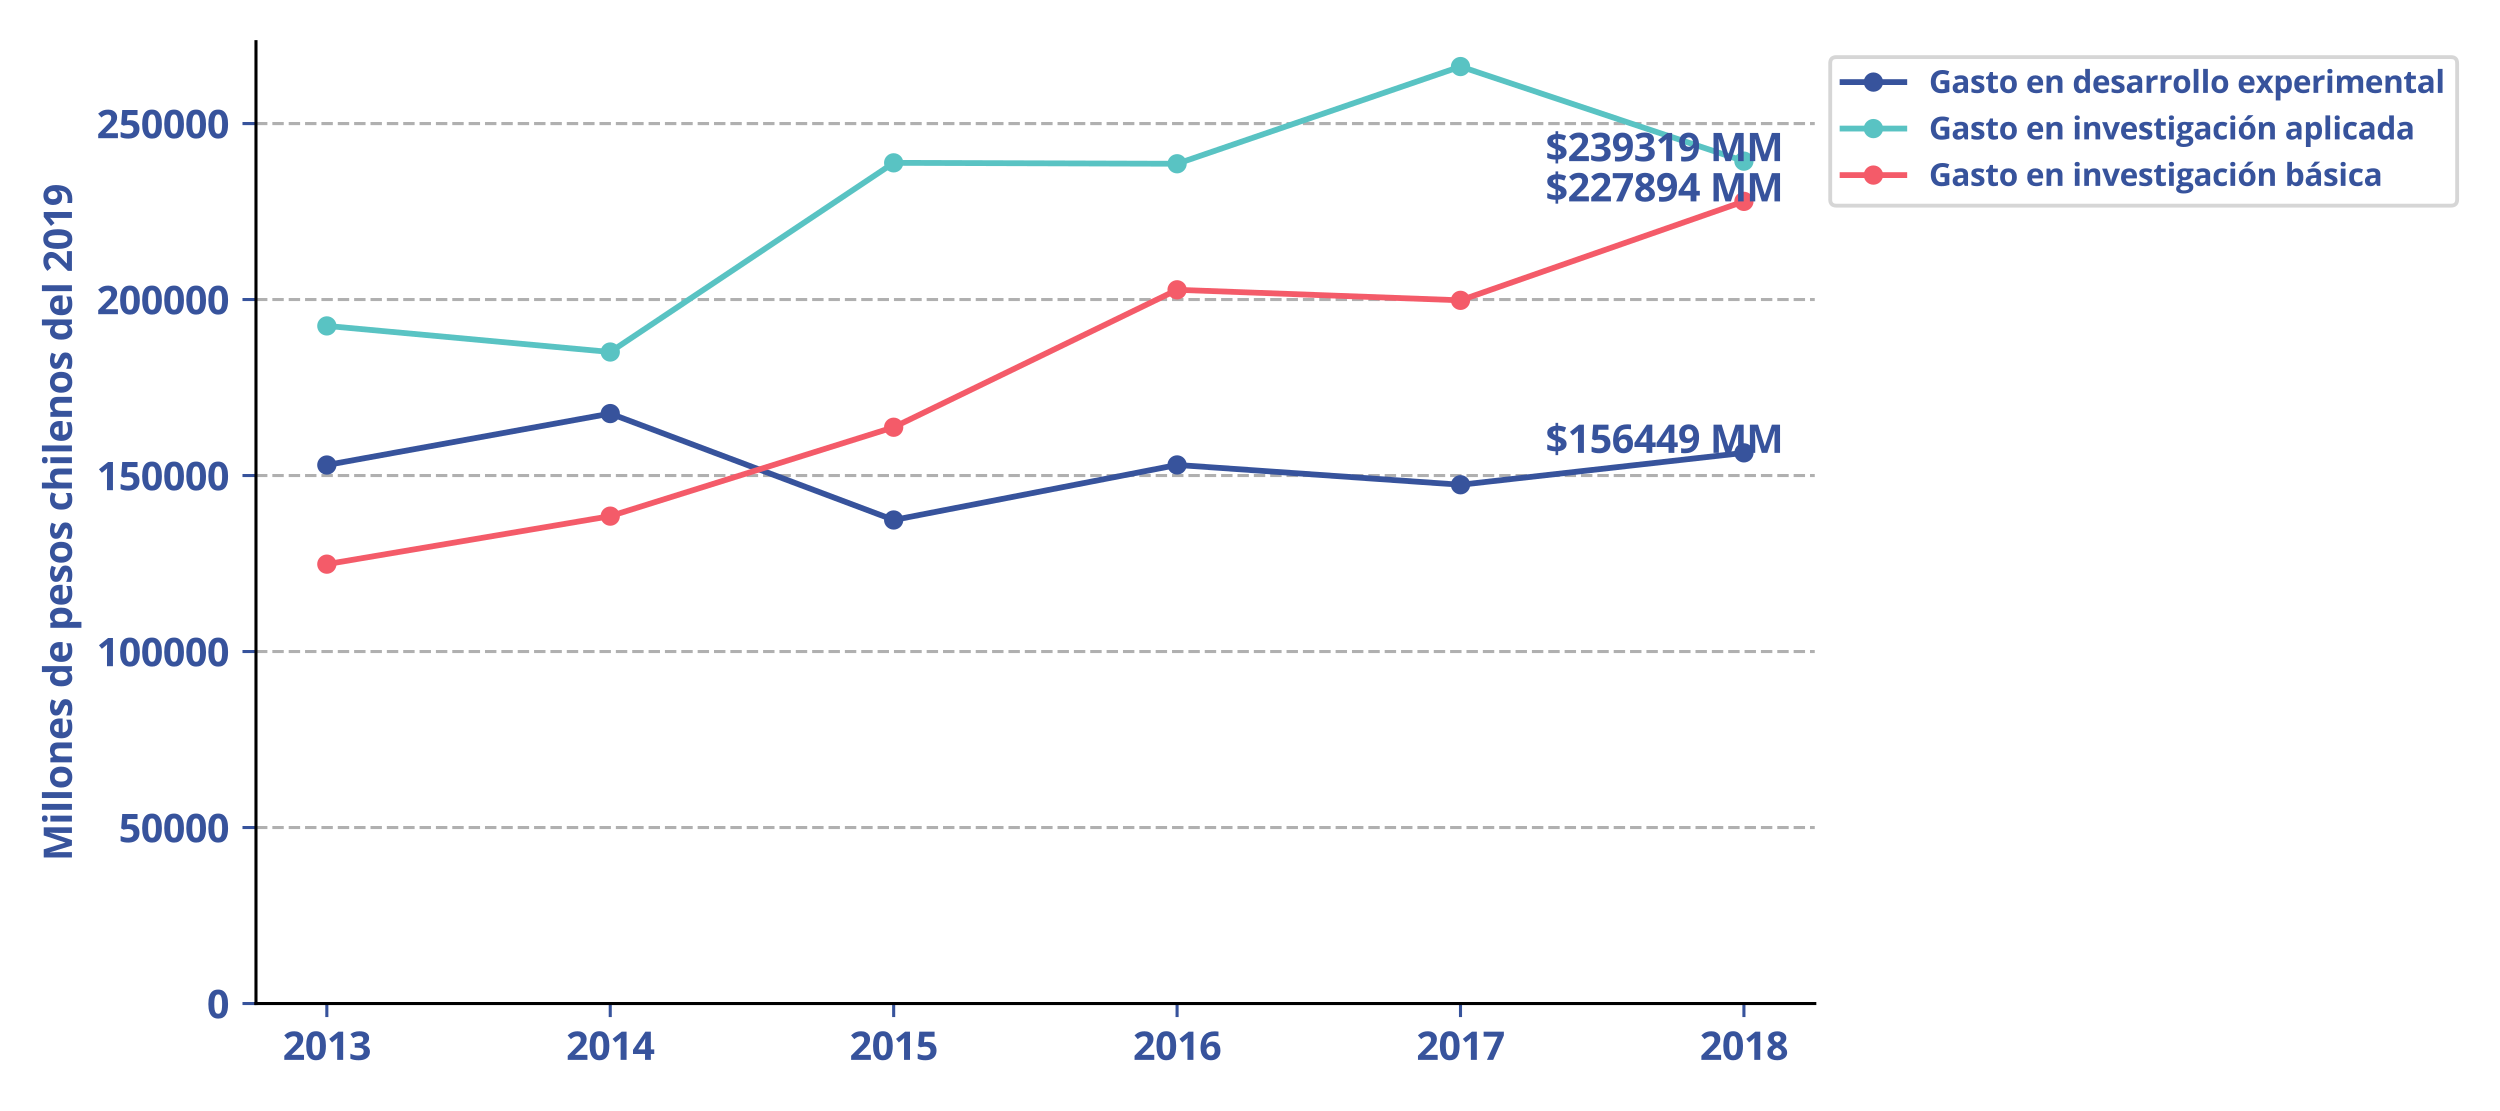 <?xml version="1.0" encoding="utf-8" standalone="no"?>
<!DOCTYPE svg PUBLIC "-//W3C//DTD SVG 1.1//EN"
  "http://www.w3.org/Graphics/SVG/1.1/DTD/svg11.dtd">
<svg xmlns:xlink="http://www.w3.org/1999/xlink" width="648pt" height="288pt" viewBox="0 0 648 288" xmlns="http://www.w3.org/2000/svg" version="1.1">
 <defs>
  <style type="text/css">*{stroke-linejoin: round; stroke-linecap: butt}</style>
 </defs>
 <g id="figure_1">
  <g id="patch_1">
   <path d="M 0 288 
L 648 288 
L 648 0 
L 0 0 
z
" style="fill: #ffffff"/>
  </g>
  <g id="axes_1">
   <g id="patch_2">
    <path d="M 66.35 260.12 
L 470.39 260.12 
L 470.39 10.8 
L 66.35 10.8 
z
" style="fill: #ffffff"/>
   </g>
   <g id="matplotlib.axis_1">
    <g id="xtick_1">
     <g id="line2d_1">
      <defs>
       <path id="ma4c0d66b8b" d="M 0 0 
L 0 3.5 
" style="stroke: #37539c; stroke-width: 0.8"/>
      </defs>
      <g>
       <use xlink:href="#ma4c0d66b8b" x="84.715" y="260.12" style="fill: #37539c; stroke: #37539c; stroke-width: 0.8"/>
      </g>
     </g>
     <g id="text_1">
      <!-- 2013 -->
      <g style="fill: #37539c" transform="translate(73.281 274.718) scale(0.1 -0.1)">
       <defs>
        <path id="OpenSans-Bold-32" d="M 3450 0 
L 256 0 
L 256 672 
L 1403 1831 
Q 1750 2188 1961 2427 
Q 2172 2666 2267 2862 
Q 2363 3059 2363 3284 
Q 2363 3556 2211 3692 
Q 2059 3828 1806 3828 
Q 1541 3828 1291 3706 
Q 1041 3584 769 3359 
L 244 3981 
Q 441 4150 661 4300 
Q 881 4450 1173 4542 
Q 1466 4634 1875 4634 
Q 2325 4634 2648 4471 
Q 2972 4309 3147 4029 
Q 3322 3750 3322 3397 
Q 3322 3019 3172 2706 
Q 3022 2394 2736 2087 
Q 2450 1781 2047 1409 
L 1459 856 
L 1459 813 
L 3450 813 
L 3450 0 
z
" transform="scale(0.016)"/>
        <path id="OpenSans-Bold-30" d="M 3425 2284 
Q 3425 1731 3339 1297 
Q 3253 863 3064 559 
Q 2875 256 2569 96 
Q 2263 -63 1825 -63 
Q 1275 -63 922 217 
Q 569 497 400 1023 
Q 231 1550 231 2284 
Q 231 3025 386 3551 
Q 541 4078 891 4359 
Q 1241 4641 1825 4641 
Q 2372 4641 2726 4361 
Q 3081 4081 3253 3554 
Q 3425 3028 3425 2284 
z
M 1191 2284 
Q 1191 1763 1248 1414 
Q 1306 1066 1443 891 
Q 1581 716 1825 716 
Q 2066 716 2205 889 
Q 2344 1063 2403 1411 
Q 2463 1759 2463 2284 
Q 2463 2806 2403 3156 
Q 2344 3506 2205 3682 
Q 2066 3859 1825 3859 
Q 1581 3859 1443 3682 
Q 1306 3506 1248 3156 
Q 1191 2806 1191 2284 
z
" transform="scale(0.016)"/>
        <path id="OpenSans-Bold-31" d="M 2644 0 
L 1678 0 
L 1678 2644 
Q 1678 2753 1681 2914 
Q 1684 3075 1690 3245 
Q 1697 3416 1703 3553 
Q 1669 3513 1564 3414 
Q 1459 3316 1369 3238 
L 844 2816 
L 378 3397 
L 1850 4569 
L 2644 4569 
L 2644 0 
z
" transform="scale(0.016)"/>
        <path id="OpenSans-Bold-33" d="M 3272 3547 
Q 3272 3231 3140 3000 
Q 3009 2769 2786 2622 
Q 2563 2475 2284 2406 
L 2284 2388 
Q 2834 2319 3120 2050 
Q 3406 1781 3406 1331 
Q 3406 931 3211 615 
Q 3016 300 2609 118 
Q 2203 -63 1563 -63 
Q 1184 -63 857 -2 
Q 531 59 244 184 
L 244 1006 
Q 538 856 859 779 
Q 1181 703 1459 703 
Q 1978 703 2186 883 
Q 2394 1063 2394 1388 
Q 2394 1578 2297 1709 
Q 2200 1841 1961 1909 
Q 1722 1978 1294 1978 
L 947 1978 
L 947 2719 
L 1300 2719 
Q 1722 2719 1942 2798 
Q 2163 2878 2242 3017 
Q 2322 3156 2322 3334 
Q 2322 3578 2172 3715 
Q 2022 3853 1672 3853 
Q 1453 3853 1273 3798 
Q 1094 3744 950 3667 
Q 806 3591 697 3519 
L 250 4184 
Q 519 4378 880 4506 
Q 1241 4634 1741 4634 
Q 2447 4634 2859 4350 
Q 3272 4066 3272 3547 
z
" transform="scale(0.016)"/>
       </defs>
       <use xlink:href="#OpenSans-Bold-32"/>
       <use xlink:href="#OpenSans-Bold-30" x="57.178"/>
       <use xlink:href="#OpenSans-Bold-31" x="114.355"/>
       <use xlink:href="#OpenSans-Bold-33" x="171.533"/>
      </g>
     </g>
    </g>
    <g id="xtick_2">
     <g id="line2d_2">
      <g>
       <use xlink:href="#ma4c0d66b8b" x="158.177" y="260.12" style="fill: #37539c; stroke: #37539c; stroke-width: 0.8"/>
      </g>
     </g>
     <g id="text_2">
      <!-- 2014 -->
      <g style="fill: #37539c" transform="translate(146.743 274.718) scale(0.1 -0.1)">
       <defs>
        <path id="OpenSans-Bold-34" d="M 3553 947 
L 3003 947 
L 3003 0 
L 2059 0 
L 2059 947 
L 109 947 
L 109 1619 
L 2113 4569 
L 3003 4569 
L 3003 1697 
L 3553 1697 
L 3553 947 
z
M 2059 1697 
L 2059 2472 
Q 2059 2581 2064 2731 
Q 2069 2881 2075 3031 
Q 2081 3181 2089 3298 
Q 2097 3416 2100 3463 
L 2075 3463 
Q 2016 3334 1950 3214 
Q 1884 3094 1797 2963 
L 959 1697 
L 2059 1697 
z
" transform="scale(0.016)"/>
       </defs>
       <use xlink:href="#OpenSans-Bold-32"/>
       <use xlink:href="#OpenSans-Bold-30" x="57.178"/>
       <use xlink:href="#OpenSans-Bold-31" x="114.355"/>
       <use xlink:href="#OpenSans-Bold-34" x="171.533"/>
      </g>
     </g>
    </g>
    <g id="xtick_3">
     <g id="line2d_3">
      <g>
       <use xlink:href="#ma4c0d66b8b" x="231.639" y="260.12" style="fill: #37539c; stroke: #37539c; stroke-width: 0.8"/>
      </g>
     </g>
     <g id="text_3">
      <!-- 2015 -->
      <g style="fill: #37539c" transform="translate(220.205 274.718) scale(0.1 -0.1)">
       <defs>
        <path id="OpenSans-Bold-35" d="M 1919 2919 
Q 2338 2919 2664 2759 
Q 2991 2600 3178 2290 
Q 3366 1981 3366 1528 
Q 3366 1034 3161 676 
Q 2956 319 2551 128 
Q 2147 -63 1544 -63 
Q 1184 -63 867 -2 
Q 550 59 313 184 
L 313 1019 
Q 550 894 883 808 
Q 1216 722 1509 722 
Q 1797 722 1994 798 
Q 2191 875 2292 1036 
Q 2394 1197 2394 1447 
Q 2394 1781 2169 1959 
Q 1944 2138 1478 2138 
Q 1300 2138 1108 2103 
Q 916 2069 788 2034 
L 403 2241 
L 575 4569 
L 3053 4569 
L 3053 3750 
L 1422 3750 
L 1338 2853 
Q 1444 2875 1569 2897 
Q 1694 2919 1919 2919 
z
" transform="scale(0.016)"/>
       </defs>
       <use xlink:href="#OpenSans-Bold-32"/>
       <use xlink:href="#OpenSans-Bold-30" x="57.178"/>
       <use xlink:href="#OpenSans-Bold-31" x="114.355"/>
       <use xlink:href="#OpenSans-Bold-35" x="171.533"/>
      </g>
     </g>
    </g>
    <g id="xtick_4">
     <g id="line2d_4">
      <g>
       <use xlink:href="#ma4c0d66b8b" x="305.101" y="260.12" style="fill: #37539c; stroke: #37539c; stroke-width: 0.8"/>
      </g>
     </g>
     <g id="text_4">
      <!-- 2016 -->
      <g style="fill: #37539c" transform="translate(293.667 274.718) scale(0.1 -0.1)">
       <defs>
        <path id="OpenSans-Bold-36" d="M 225 1941 
Q 225 2334 283 2720 
Q 341 3106 484 3448 
Q 628 3791 887 4055 
Q 1147 4319 1547 4470 
Q 1947 4622 2516 4622 
Q 2650 4622 2829 4611 
Q 3009 4600 3128 4575 
L 3128 3803 
Q 3003 3831 2861 3848 
Q 2719 3866 2578 3866 
Q 2009 3866 1698 3684 
Q 1388 3503 1261 3183 
Q 1134 2863 1113 2438 
L 1153 2438 
Q 1241 2591 1373 2709 
Q 1506 2828 1697 2898 
Q 1888 2969 2144 2969 
Q 2544 2969 2837 2798 
Q 3131 2628 3290 2306 
Q 3450 1984 3450 1522 
Q 3450 1028 3259 672 
Q 3069 316 2720 126 
Q 2372 -63 1894 -63 
Q 1544 -63 1241 57 
Q 938 178 709 425 
Q 481 672 353 1048 
Q 225 1425 225 1941 
z
M 1875 709 
Q 2159 709 2337 903 
Q 2516 1097 2516 1509 
Q 2516 1844 2361 2036 
Q 2206 2228 1894 2228 
Q 1681 2228 1520 2133 
Q 1359 2038 1271 1892 
Q 1184 1747 1184 1594 
Q 1184 1434 1228 1278 
Q 1272 1122 1359 994 
Q 1447 866 1576 787 
Q 1706 709 1875 709 
z
" transform="scale(0.016)"/>
       </defs>
       <use xlink:href="#OpenSans-Bold-32"/>
       <use xlink:href="#OpenSans-Bold-30" x="57.178"/>
       <use xlink:href="#OpenSans-Bold-31" x="114.355"/>
       <use xlink:href="#OpenSans-Bold-36" x="171.533"/>
      </g>
     </g>
    </g>
    <g id="xtick_5">
     <g id="line2d_5">
      <g>
       <use xlink:href="#ma4c0d66b8b" x="378.563" y="260.12" style="fill: #37539c; stroke: #37539c; stroke-width: 0.8"/>
      </g>
     </g>
     <g id="text_5">
      <!-- 2017 -->
      <g style="fill: #37539c" transform="translate(367.128 274.718) scale(0.1 -0.1)">
       <defs>
        <path id="OpenSans-Bold-37" d="M 709 0 
L 2425 3756 
L 172 3756 
L 172 4569 
L 3450 4569 
L 3450 3963 
L 1722 0 
L 709 0 
z
" transform="scale(0.016)"/>
       </defs>
       <use xlink:href="#OpenSans-Bold-32"/>
       <use xlink:href="#OpenSans-Bold-30" x="57.178"/>
       <use xlink:href="#OpenSans-Bold-31" x="114.355"/>
       <use xlink:href="#OpenSans-Bold-37" x="171.533"/>
      </g>
     </g>
    </g>
    <g id="xtick_6">
     <g id="line2d_6">
      <g>
       <use xlink:href="#ma4c0d66b8b" x="452.025" y="260.12" style="fill: #37539c; stroke: #37539c; stroke-width: 0.8"/>
      </g>
     </g>
     <g id="text_6">
      <!-- 2018 -->
      <g style="fill: #37539c" transform="translate(440.59 274.718) scale(0.1 -0.1)">
       <defs>
        <path id="OpenSans-Bold-38" d="M 1831 4628 
Q 2225 4628 2558 4506 
Q 2891 4384 3091 4139 
Q 3291 3894 3291 3525 
Q 3291 3250 3183 3044 
Q 3075 2838 2890 2683 
Q 2706 2528 2472 2413 
Q 2716 2284 2934 2114 
Q 3153 1944 3292 1716 
Q 3431 1488 3431 1184 
Q 3431 803 3228 523 
Q 3025 244 2665 90 
Q 2306 -63 1831 -63 
Q 1319 -63 959 84 
Q 600 231 412 504 
Q 225 778 225 1159 
Q 225 1472 342 1703 
Q 459 1934 659 2101 
Q 859 2269 1100 2388 
Q 897 2516 730 2678 
Q 563 2841 464 3050 
Q 366 3259 366 3531 
Q 366 3894 570 4137 
Q 775 4381 1109 4504 
Q 1444 4628 1831 4628 
z
M 1119 1216 
Q 1119 969 1295 808 
Q 1472 647 1819 647 
Q 2178 647 2356 801 
Q 2534 956 2534 1209 
Q 2534 1384 2432 1515 
Q 2331 1647 2178 1751 
Q 2025 1856 1869 1947 
L 1784 1991 
Q 1584 1900 1436 1787 
Q 1288 1675 1203 1534 
Q 1119 1394 1119 1216 
z
M 1825 3922 
Q 1588 3922 1431 3800 
Q 1275 3678 1275 3456 
Q 1275 3300 1351 3183 
Q 1428 3066 1554 2978 
Q 1681 2891 1831 2816 
Q 1975 2884 2100 2968 
Q 2225 3053 2303 3172 
Q 2381 3291 2381 3456 
Q 2381 3678 2223 3800 
Q 2066 3922 1825 3922 
z
" transform="scale(0.016)"/>
       </defs>
       <use xlink:href="#OpenSans-Bold-32"/>
       <use xlink:href="#OpenSans-Bold-30" x="57.178"/>
       <use xlink:href="#OpenSans-Bold-31" x="114.355"/>
       <use xlink:href="#OpenSans-Bold-38" x="171.533"/>
      </g>
     </g>
    </g>
   </g>
   <g id="matplotlib.axis_2">
    <g id="ytick_1">
     <g id="line2d_7">
      <path d="M 66.35 260.12 
L 470.39 260.12 
" clip-path="url(#pdc2485347b)" style="fill: none; stroke-dasharray: 2.96,1.28; stroke-dashoffset: 0; stroke: #b0b0b0; stroke-width: 0.8"/>
     </g>
     <g id="line2d_8">
      <defs>
       <path id="mde1d7aea5a" d="M 0 0 
L -3.5 0 
" style="stroke: #37539c; stroke-width: 0.8"/>
      </defs>
      <g>
       <use xlink:href="#mde1d7aea5a" x="66.35" y="260.12" style="fill: #37539c; stroke: #37539c; stroke-width: 0.8"/>
      </g>
     </g>
     <g id="text_7">
      <!-- 0 -->
      <g style="fill: #37539c" transform="translate(53.633 263.919) scale(0.1 -0.1)">
       <use xlink:href="#OpenSans-Bold-30"/>
      </g>
     </g>
    </g>
    <g id="ytick_2">
     <g id="line2d_9">
      <path d="M 66.35 214.501 
L 470.39 214.501 
" clip-path="url(#pdc2485347b)" style="fill: none; stroke-dasharray: 2.96,1.28; stroke-dashoffset: 0; stroke: #b0b0b0; stroke-width: 0.8"/>
     </g>
     <g id="line2d_10">
      <g>
       <use xlink:href="#mde1d7aea5a" x="66.35" y="214.501" style="fill: #37539c; stroke: #37539c; stroke-width: 0.8"/>
      </g>
     </g>
     <g id="text_8">
      <!-- 50000 -->
      <g style="fill: #37539c" transform="translate(30.764 218.3) scale(0.1 -0.1)">
       <use xlink:href="#OpenSans-Bold-35"/>
       <use xlink:href="#OpenSans-Bold-30" x="57.178"/>
       <use xlink:href="#OpenSans-Bold-30" x="114.355"/>
       <use xlink:href="#OpenSans-Bold-30" x="171.533"/>
       <use xlink:href="#OpenSans-Bold-30" x="228.711"/>
      </g>
     </g>
    </g>
    <g id="ytick_3">
     <g id="line2d_11">
      <path d="M 66.35 168.882 
L 470.39 168.882 
" clip-path="url(#pdc2485347b)" style="fill: none; stroke-dasharray: 2.96,1.28; stroke-dashoffset: 0; stroke: #b0b0b0; stroke-width: 0.8"/>
     </g>
     <g id="line2d_12">
      <g>
       <use xlink:href="#mde1d7aea5a" x="66.35" y="168.882" style="fill: #37539c; stroke: #37539c; stroke-width: 0.8"/>
      </g>
     </g>
     <g id="text_9">
      <!-- 100000 -->
      <g style="fill: #37539c" transform="translate(25.047 172.682) scale(0.1 -0.1)">
       <use xlink:href="#OpenSans-Bold-31"/>
       <use xlink:href="#OpenSans-Bold-30" x="57.178"/>
       <use xlink:href="#OpenSans-Bold-30" x="114.355"/>
       <use xlink:href="#OpenSans-Bold-30" x="171.533"/>
       <use xlink:href="#OpenSans-Bold-30" x="228.711"/>
       <use xlink:href="#OpenSans-Bold-30" x="285.889"/>
      </g>
     </g>
    </g>
    <g id="ytick_4">
     <g id="line2d_13">
      <path d="M 66.35 123.264 
L 470.39 123.264 
" clip-path="url(#pdc2485347b)" style="fill: none; stroke-dasharray: 2.96,1.28; stroke-dashoffset: 0; stroke: #b0b0b0; stroke-width: 0.8"/>
     </g>
     <g id="line2d_14">
      <g>
       <use xlink:href="#mde1d7aea5a" x="66.35" y="123.264" style="fill: #37539c; stroke: #37539c; stroke-width: 0.8"/>
      </g>
     </g>
     <g id="text_10">
      <!-- 150000 -->
      <g style="fill: #37539c" transform="translate(25.047 127.063) scale(0.1 -0.1)">
       <use xlink:href="#OpenSans-Bold-31"/>
       <use xlink:href="#OpenSans-Bold-35" x="57.178"/>
       <use xlink:href="#OpenSans-Bold-30" x="114.355"/>
       <use xlink:href="#OpenSans-Bold-30" x="171.533"/>
       <use xlink:href="#OpenSans-Bold-30" x="228.711"/>
       <use xlink:href="#OpenSans-Bold-30" x="285.889"/>
      </g>
     </g>
    </g>
    <g id="ytick_5">
     <g id="line2d_15">
      <path d="M 66.35 77.645 
L 470.39 77.645 
" clip-path="url(#pdc2485347b)" style="fill: none; stroke-dasharray: 2.96,1.28; stroke-dashoffset: 0; stroke: #b0b0b0; stroke-width: 0.8"/>
     </g>
     <g id="line2d_16">
      <g>
       <use xlink:href="#mde1d7aea5a" x="66.35" y="77.645" style="fill: #37539c; stroke: #37539c; stroke-width: 0.8"/>
      </g>
     </g>
     <g id="text_11">
      <!-- 200000 -->
      <g style="fill: #37539c" transform="translate(25.047 81.444) scale(0.1 -0.1)">
       <use xlink:href="#OpenSans-Bold-32"/>
       <use xlink:href="#OpenSans-Bold-30" x="57.178"/>
       <use xlink:href="#OpenSans-Bold-30" x="114.355"/>
       <use xlink:href="#OpenSans-Bold-30" x="171.533"/>
       <use xlink:href="#OpenSans-Bold-30" x="228.711"/>
       <use xlink:href="#OpenSans-Bold-30" x="285.889"/>
      </g>
     </g>
    </g>
    <g id="ytick_6">
     <g id="line2d_17">
      <path d="M 66.35 32.026 
L 470.39 32.026 
" clip-path="url(#pdc2485347b)" style="fill: none; stroke-dasharray: 2.96,1.28; stroke-dashoffset: 0; stroke: #b0b0b0; stroke-width: 0.8"/>
     </g>
     <g id="line2d_18">
      <g>
       <use xlink:href="#mde1d7aea5a" x="66.35" y="32.026" style="fill: #37539c; stroke: #37539c; stroke-width: 0.8"/>
      </g>
     </g>
     <g id="text_12">
      <!-- 250000 -->
      <g style="fill: #37539c" transform="translate(25.047 35.825) scale(0.1 -0.1)">
       <use xlink:href="#OpenSans-Bold-32"/>
       <use xlink:href="#OpenSans-Bold-35" x="57.178"/>
       <use xlink:href="#OpenSans-Bold-30" x="114.355"/>
       <use xlink:href="#OpenSans-Bold-30" x="171.533"/>
       <use xlink:href="#OpenSans-Bold-30" x="228.711"/>
       <use xlink:href="#OpenSans-Bold-30" x="285.889"/>
      </g>
     </g>
    </g>
    <g id="text_13">
     <!-- Millones de pesos chilenos del 2019 -->
     <g style="fill: #37539c" transform="translate(18.644 223.179) rotate(-90) scale(0.1 -0.1)">
      <defs>
       <path id="OpenSans-Bold-4d" d="M 2509 0 
L 1409 3584 
L 1381 3584 
Q 1388 3456 1402 3198 
Q 1416 2941 1428 2650 
Q 1441 2359 1441 2125 
L 1441 0 
L 575 0 
L 575 4569 
L 1894 4569 
L 2975 1075 
L 2994 1075 
L 4141 4569 
L 5459 4569 
L 5459 0 
L 4556 0 
L 4556 2163 
Q 4556 2378 4564 2659 
Q 4572 2941 4584 3195 
Q 4597 3450 4603 3578 
L 4575 3578 
L 3397 0 
L 2509 0 
z
" transform="scale(0.016)"/>
       <path id="OpenSans-Bold-69" d="M 1453 3494 
L 1453 0 
L 500 0 
L 500 3494 
L 1453 3494 
z
M 978 4863 
Q 1191 4863 1344 4764 
Q 1497 4666 1497 4397 
Q 1497 4131 1344 4029 
Q 1191 3928 978 3928 
Q 763 3928 611 4029 
Q 459 4131 459 4397 
Q 459 4666 611 4764 
Q 763 4863 978 4863 
z
" transform="scale(0.016)"/>
       <path id="OpenSans-Bold-6c" d="M 1453 0 
L 500 0 
L 500 4863 
L 1453 4863 
L 1453 0 
z
" transform="scale(0.016)"/>
       <path id="OpenSans-Bold-6f" d="M 3675 1753 
Q 3675 1316 3558 978 
Q 3441 641 3217 408 
Q 2994 175 2680 56 
Q 2366 -63 1972 -63 
Q 1603 -63 1295 56 
Q 988 175 761 408 
Q 534 641 411 978 
Q 288 1316 288 1753 
Q 288 2334 494 2737 
Q 700 3141 1081 3350 
Q 1463 3559 1991 3559 
Q 2481 3559 2861 3350 
Q 3241 3141 3458 2737 
Q 3675 2334 3675 1753 
z
M 1259 1753 
Q 1259 1409 1334 1175 
Q 1409 941 1568 822 
Q 1728 703 1984 703 
Q 2238 703 2395 822 
Q 2553 941 2626 1175 
Q 2700 1409 2700 1753 
Q 2700 2100 2626 2329 
Q 2553 2559 2393 2675 
Q 2234 2791 1978 2791 
Q 1600 2791 1429 2531 
Q 1259 2272 1259 1753 
z
" transform="scale(0.016)"/>
       <path id="OpenSans-Bold-6e" d="M 2484 3559 
Q 3044 3559 3384 3254 
Q 3725 2950 3725 2278 
L 3725 0 
L 2772 0 
L 2772 2041 
Q 2772 2416 2636 2606 
Q 2500 2797 2209 2797 
Q 1772 2797 1612 2500 
Q 1453 2203 1453 1644 
L 1453 0 
L 500 0 
L 500 3494 
L 1228 3494 
L 1356 3047 
L 1409 3047 
Q 1522 3228 1689 3340 
Q 1856 3453 2061 3506 
Q 2266 3559 2484 3559 
z
" transform="scale(0.016)"/>
       <path id="OpenSans-Bold-65" d="M 1941 3559 
Q 2425 3559 2775 3373 
Q 3125 3188 3315 2834 
Q 3506 2481 3506 1972 
L 3506 1509 
L 1253 1509 
Q 1269 1106 1495 876 
Q 1722 647 2125 647 
Q 2459 647 2737 715 
Q 3016 784 3309 922 
L 3309 184 
Q 3050 56 2767 -3 
Q 2484 -63 2081 -63 
Q 1556 -63 1151 131 
Q 747 325 517 722 
Q 288 1119 288 1722 
Q 288 2334 495 2742 
Q 703 3150 1075 3354 
Q 1447 3559 1941 3559 
z
M 1947 2881 
Q 1669 2881 1486 2703 
Q 1303 2525 1275 2144 
L 2613 2144 
Q 2609 2356 2536 2522 
Q 2463 2688 2317 2784 
Q 2172 2881 1947 2881 
z
" transform="scale(0.016)"/>
       <path id="OpenSans-Bold-73" d="M 2938 1038 
Q 2938 681 2770 436 
Q 2603 191 2272 64 
Q 1941 -63 1447 -63 
Q 1081 -63 820 -16 
Q 559 31 294 141 
L 294 928 
Q 578 800 904 717 
Q 1231 634 1478 634 
Q 1756 634 1876 717 
Q 1997 800 1997 934 
Q 1997 1022 1948 1092 
Q 1900 1163 1740 1252 
Q 1581 1341 1241 1484 
Q 913 1622 702 1762 
Q 491 1903 389 2095 
Q 288 2288 288 2584 
Q 288 3069 664 3314 
Q 1041 3559 1672 3559 
Q 1997 3559 2292 3493 
Q 2588 3428 2900 3284 
L 2613 2597 
Q 2353 2709 2123 2781 
Q 1894 2853 1656 2853 
Q 1447 2853 1340 2797 
Q 1234 2741 1234 2625 
Q 1234 2541 1289 2475 
Q 1344 2409 1501 2329 
Q 1659 2250 1966 2125 
Q 2263 2003 2481 1870 
Q 2700 1738 2819 1542 
Q 2938 1347 2938 1038 
z
" transform="scale(0.016)"/>
       <path id="OpenSans-Bold-20" transform="scale(0.016)"/>
       <path id="OpenSans-Bold-64" d="M 1606 -63 
Q 1022 -63 655 395 
Q 288 853 288 1741 
Q 288 2638 659 3098 
Q 1031 3559 1631 3559 
Q 1881 3559 2072 3490 
Q 2263 3422 2402 3306 
Q 2541 3191 2638 3047 
L 2669 3047 
Q 2650 3147 2623 3342 
Q 2597 3538 2597 3744 
L 2597 4863 
L 3553 4863 
L 3553 0 
L 2822 0 
L 2638 453 
L 2597 453 
Q 2506 309 2370 192 
Q 2234 75 2046 6 
Q 1859 -63 1606 -63 
z
M 1941 697 
Q 2331 697 2492 930 
Q 2653 1163 2663 1631 
L 2663 1734 
Q 2663 2244 2506 2514 
Q 2350 2784 1925 2784 
Q 1609 2784 1431 2512 
Q 1253 2241 1253 1728 
Q 1253 1216 1433 956 
Q 1613 697 1941 697 
z
" transform="scale(0.016)"/>
       <path id="OpenSans-Bold-70" d="M 2444 3559 
Q 3034 3559 3398 3100 
Q 3763 2641 3763 1753 
Q 3763 1159 3591 754 
Q 3419 350 3116 143 
Q 2813 -63 2419 -63 
Q 2166 -63 1984 1 
Q 1803 66 1675 167 
Q 1547 269 1453 384 
L 1403 384 
Q 1428 259 1440 128 
Q 1453 -3 1453 -128 
L 1453 -1538 
L 500 -1538 
L 500 3494 
L 1275 3494 
L 1409 3041 
L 1453 3041 
Q 1547 3181 1681 3300 
Q 1816 3419 2005 3489 
Q 2194 3559 2444 3559 
z
M 2138 2797 
Q 1888 2797 1741 2694 
Q 1594 2591 1526 2384 
Q 1459 2178 1453 1863 
L 1453 1759 
Q 1453 1422 1517 1187 
Q 1581 953 1732 831 
Q 1884 709 2150 709 
Q 2369 709 2509 831 
Q 2650 953 2720 1189 
Q 2791 1425 2791 1766 
Q 2791 2278 2631 2537 
Q 2472 2797 2138 2797 
z
" transform="scale(0.016)"/>
       <path id="OpenSans-Bold-63" d="M 1919 -63 
Q 1400 -63 1034 126 
Q 669 316 478 712 
Q 288 1109 288 1728 
Q 288 2369 505 2773 
Q 722 3178 1108 3368 
Q 1494 3559 2003 3559 
Q 2366 3559 2630 3489 
Q 2894 3419 3091 3322 
L 2809 2584 
Q 2584 2675 2390 2733 
Q 2197 2791 2003 2791 
Q 1753 2791 1587 2673 
Q 1422 2556 1340 2322 
Q 1259 2088 1259 1734 
Q 1259 1388 1346 1159 
Q 1434 931 1600 820 
Q 1766 709 2003 709 
Q 2300 709 2531 789 
Q 2763 869 2981 1013 
L 2981 197 
Q 2763 59 2523 -2 
Q 2284 -63 1919 -63 
z
" transform="scale(0.016)"/>
       <path id="OpenSans-Bold-68" d="M 1453 4863 
L 1453 3872 
Q 1453 3613 1436 3378 
Q 1419 3144 1409 3047 
L 1459 3047 
Q 1572 3228 1726 3340 
Q 1881 3453 2068 3506 
Q 2256 3559 2472 3559 
Q 2850 3559 3131 3426 
Q 3413 3294 3569 3011 
Q 3725 2728 3725 2278 
L 3725 0 
L 2772 0 
L 2772 2041 
Q 2772 2416 2634 2606 
Q 2497 2797 2209 2797 
Q 1922 2797 1756 2664 
Q 1591 2531 1522 2273 
Q 1453 2016 1453 1644 
L 1453 0 
L 500 0 
L 500 4863 
L 1453 4863 
z
" transform="scale(0.016)"/>
       <path id="OpenSans-Bold-39" d="M 3431 2619 
Q 3431 2225 3373 1837 
Q 3316 1450 3172 1108 
Q 3028 766 2768 502 
Q 2509 238 2109 87 
Q 1709 -63 1141 -63 
Q 1006 -63 825 -52 
Q 644 -41 525 -19 
L 525 756 
Q 650 725 790 708 
Q 931 691 1075 691 
Q 1647 691 1958 872 
Q 2269 1053 2395 1375 
Q 2522 1697 2541 2119 
L 2503 2119 
Q 2413 1969 2289 1848 
Q 2166 1728 1975 1658 
Q 1784 1588 1491 1588 
Q 1100 1588 811 1758 
Q 522 1928 364 2251 
Q 206 2575 206 3034 
Q 206 3531 395 3886 
Q 584 4241 934 4431 
Q 1284 4622 1759 4622 
Q 2109 4622 2412 4501 
Q 2716 4381 2945 4134 
Q 3175 3888 3303 3509 
Q 3431 3131 3431 2619 
z
M 1778 3847 
Q 1497 3847 1319 3653 
Q 1141 3459 1141 3047 
Q 1141 2716 1294 2522 
Q 1447 2328 1759 2328 
Q 1975 2328 2134 2423 
Q 2294 2519 2383 2664 
Q 2472 2809 2472 2963 
Q 2472 3122 2428 3278 
Q 2384 3434 2296 3562 
Q 2209 3691 2079 3769 
Q 1950 3847 1778 3847 
z
" transform="scale(0.016)"/>
      </defs>
      <use xlink:href="#OpenSans-Bold-4d"/>
      <use xlink:href="#OpenSans-Bold-69" x="94.287"/>
      <use xlink:href="#OpenSans-Bold-6c" x="124.805"/>
      <use xlink:href="#OpenSans-Bold-6c" x="155.322"/>
      <use xlink:href="#OpenSans-Bold-6f" x="185.84"/>
      <use xlink:href="#OpenSans-Bold-6e" x="247.754"/>
      <use xlink:href="#OpenSans-Bold-65" x="313.477"/>
      <use xlink:href="#OpenSans-Bold-73" x="372.559"/>
      <use xlink:href="#OpenSans-Bold-20" x="422.266"/>
      <use xlink:href="#OpenSans-Bold-64" x="448.242"/>
      <use xlink:href="#OpenSans-Bold-65" x="511.523"/>
      <use xlink:href="#OpenSans-Bold-20" x="570.605"/>
      <use xlink:href="#OpenSans-Bold-70" x="596.582"/>
      <use xlink:href="#OpenSans-Bold-65" x="659.863"/>
      <use xlink:href="#OpenSans-Bold-73" x="718.945"/>
      <use xlink:href="#OpenSans-Bold-6f" x="768.652"/>
      <use xlink:href="#OpenSans-Bold-73" x="830.566"/>
      <use xlink:href="#OpenSans-Bold-20" x="880.273"/>
      <use xlink:href="#OpenSans-Bold-63" x="906.25"/>
      <use xlink:href="#OpenSans-Bold-68" x="957.666"/>
      <use xlink:href="#OpenSans-Bold-69" x="1023.389"/>
      <use xlink:href="#OpenSans-Bold-6c" x="1053.906"/>
      <use xlink:href="#OpenSans-Bold-65" x="1084.424"/>
      <use xlink:href="#OpenSans-Bold-6e" x="1143.506"/>
      <use xlink:href="#OpenSans-Bold-6f" x="1209.229"/>
      <use xlink:href="#OpenSans-Bold-73" x="1271.143"/>
      <use xlink:href="#OpenSans-Bold-20" x="1320.85"/>
      <use xlink:href="#OpenSans-Bold-64" x="1346.826"/>
      <use xlink:href="#OpenSans-Bold-65" x="1410.107"/>
      <use xlink:href="#OpenSans-Bold-6c" x="1469.189"/>
      <use xlink:href="#OpenSans-Bold-20" x="1499.707"/>
      <use xlink:href="#OpenSans-Bold-32" x="1525.684"/>
      <use xlink:href="#OpenSans-Bold-30" x="1582.861"/>
      <use xlink:href="#OpenSans-Bold-31" x="1640.039"/>
      <use xlink:href="#OpenSans-Bold-39" x="1697.217"/>
     </g>
    </g>
   </g>
   <g id="line2d_19">
    <path d="M 84.715 120.532 
L 158.177 107.197 
L 231.639 134.781 
L 305.101 120.511 
L 378.563 125.65 
L 452.025 117.38 
" clip-path="url(#pdc2485347b)" style="fill: none; stroke: #37539c; stroke-width: 1.5; stroke-linecap: square"/>
    <defs>
     <path id="m0ccec33bd6" d="M 0 2 
C 0.53 2 1.039 1.789 1.414 1.414 
C 1.789 1.039 2 0.53 2 0 
C 2 -0.53 1.789 -1.039 1.414 -1.414 
C 1.039 -1.789 0.53 -2 0 -2 
C -0.53 -2 -1.039 -1.789 -1.414 -1.414 
C -1.789 -1.039 -2 -0.53 -2 0 
C -2 0.53 -1.789 1.039 -1.414 1.414 
C -1.039 1.789 -0.53 2 0 2 
z
" style="stroke: #37539c"/>
    </defs>
    <g clip-path="url(#pdc2485347b)">
     <use xlink:href="#m0ccec33bd6" x="84.715" y="120.532" style="fill: #37539c; stroke: #37539c"/>
     <use xlink:href="#m0ccec33bd6" x="158.177" y="107.197" style="fill: #37539c; stroke: #37539c"/>
     <use xlink:href="#m0ccec33bd6" x="231.639" y="134.781" style="fill: #37539c; stroke: #37539c"/>
     <use xlink:href="#m0ccec33bd6" x="305.101" y="120.511" style="fill: #37539c; stroke: #37539c"/>
     <use xlink:href="#m0ccec33bd6" x="378.563" y="125.65" style="fill: #37539c; stroke: #37539c"/>
     <use xlink:href="#m0ccec33bd6" x="452.025" y="117.38" style="fill: #37539c; stroke: #37539c"/>
    </g>
   </g>
   <g id="line2d_20">
    <path d="M 84.715 84.479 
L 158.177 91.243 
L 231.639 42.208 
L 305.101 42.446 
L 378.563 17.249 
L 452.025 41.771 
" clip-path="url(#pdc2485347b)" style="fill: none; stroke: #59c3c3; stroke-width: 1.5; stroke-linecap: square"/>
    <defs>
     <path id="mcf71783505" d="M 0 2 
C 0.53 2 1.039 1.789 1.414 1.414 
C 1.789 1.039 2 0.53 2 0 
C 2 -0.53 1.789 -1.039 1.414 -1.414 
C 1.039 -1.789 0.53 -2 0 -2 
C -0.53 -2 -1.039 -1.789 -1.414 -1.414 
C -1.789 -1.039 -2 -0.53 -2 0 
C -2 0.53 -1.789 1.039 -1.414 1.414 
C -1.039 1.789 -0.53 2 0 2 
z
" style="stroke: #59c3c3"/>
    </defs>
    <g clip-path="url(#pdc2485347b)">
     <use xlink:href="#mcf71783505" x="84.715" y="84.479" style="fill: #59c3c3; stroke: #59c3c3"/>
     <use xlink:href="#mcf71783505" x="158.177" y="91.243" style="fill: #59c3c3; stroke: #59c3c3"/>
     <use xlink:href="#mcf71783505" x="231.639" y="42.208" style="fill: #59c3c3; stroke: #59c3c3"/>
     <use xlink:href="#mcf71783505" x="305.101" y="42.446" style="fill: #59c3c3; stroke: #59c3c3"/>
     <use xlink:href="#mcf71783505" x="378.563" y="17.249" style="fill: #59c3c3; stroke: #59c3c3"/>
     <use xlink:href="#mcf71783505" x="452.025" y="41.771" style="fill: #59c3c3; stroke: #59c3c3"/>
    </g>
   </g>
   <g id="line2d_21">
    <path d="M 84.715 146.229 
L 158.177 133.782 
L 231.639 110.741 
L 305.101 75.117 
L 378.563 77.847 
L 452.025 52.195 
" clip-path="url(#pdc2485347b)" style="fill: none; stroke: #f45b69; stroke-width: 1.5; stroke-linecap: square"/>
    <defs>
     <path id="m74578d1516" d="M 0 2 
C 0.53 2 1.039 1.789 1.414 1.414 
C 1.789 1.039 2 0.53 2 0 
C 2 -0.53 1.789 -1.039 1.414 -1.414 
C 1.039 -1.789 0.53 -2 0 -2 
C -0.53 -2 -1.039 -1.789 -1.414 -1.414 
C -1.789 -1.039 -2 -0.53 -2 0 
C -2 0.53 -1.789 1.039 -1.414 1.414 
C -1.039 1.789 -0.53 2 0 2 
z
" style="stroke: #f45b69"/>
    </defs>
    <g clip-path="url(#pdc2485347b)">
     <use xlink:href="#m74578d1516" x="84.715" y="146.229" style="fill: #f45b69; stroke: #f45b69"/>
     <use xlink:href="#m74578d1516" x="158.177" y="133.782" style="fill: #f45b69; stroke: #f45b69"/>
     <use xlink:href="#m74578d1516" x="231.639" y="110.741" style="fill: #f45b69; stroke: #f45b69"/>
     <use xlink:href="#m74578d1516" x="305.101" y="75.117" style="fill: #f45b69; stroke: #f45b69"/>
     <use xlink:href="#m74578d1516" x="378.563" y="77.847" style="fill: #f45b69; stroke: #f45b69"/>
     <use xlink:href="#m74578d1516" x="452.025" y="52.195" style="fill: #f45b69; stroke: #f45b69"/>
    </g>
   </g>
   <g id="patch_3">
    <path d="M 66.35 260.12 
L 66.35 10.8 
" style="fill: none; stroke: #000000; stroke-width: 0.8; stroke-linejoin: miter; stroke-linecap: square"/>
   </g>
   <g id="patch_4">
    <path d="M 66.35 260.12 
L 470.39 260.12 
" style="fill: none; stroke: #000000; stroke-width: 0.8; stroke-linejoin: miter; stroke-linecap: square"/>
   </g>
   <g id="text_14">
    <!-- $156449 MM -->
    <g style="fill: #37539c" transform="translate(400.601 117.38) scale(0.1 -0.1)">
     <defs>
      <path id="OpenSans-Bold-24" d="M 1619 -372 
L 1619 256 
Q 1203 266 876 336 
Q 550 406 281 525 
L 281 1350 
Q 547 1222 915 1117 
Q 1284 1013 1619 991 
L 1619 1959 
Q 1125 2153 829 2336 
Q 534 2519 404 2742 
Q 275 2966 275 3278 
Q 275 3597 445 3830 
Q 616 4063 919 4203 
Q 1222 4344 1619 4378 
L 1619 4856 
L 2047 4856 
L 2047 4391 
Q 2409 4378 2723 4308 
Q 3038 4238 3341 4103 
L 3047 3372 
Q 2791 3478 2533 3537 
Q 2275 3597 2047 3616 
L 2047 2694 
Q 2394 2566 2706 2416 
Q 3019 2266 3216 2034 
Q 3413 1803 3413 1428 
Q 3413 963 3073 647 
Q 2734 331 2047 269 
L 2047 -372 
L 1619 -372 
z
M 2047 1013 
Q 2266 1050 2369 1142 
Q 2472 1234 2472 1381 
Q 2472 1469 2425 1537 
Q 2378 1606 2283 1667 
Q 2188 1728 2047 1791 
L 2047 1013 
z
M 1619 2869 
L 1619 3603 
Q 1491 3584 1400 3542 
Q 1309 3500 1262 3434 
Q 1216 3369 1216 3278 
Q 1216 3188 1258 3119 
Q 1300 3050 1389 2990 
Q 1478 2931 1619 2869 
z
" transform="scale(0.016)"/>
     </defs>
     <use xlink:href="#OpenSans-Bold-24"/>
     <use xlink:href="#OpenSans-Bold-31" x="57.178"/>
     <use xlink:href="#OpenSans-Bold-35" x="114.355"/>
     <use xlink:href="#OpenSans-Bold-36" x="171.533"/>
     <use xlink:href="#OpenSans-Bold-34" x="228.711"/>
     <use xlink:href="#OpenSans-Bold-34" x="285.889"/>
     <use xlink:href="#OpenSans-Bold-39" x="343.066"/>
     <use xlink:href="#OpenSans-Bold-20" x="400.244"/>
     <use xlink:href="#OpenSans-Bold-4d" x="426.221"/>
     <use xlink:href="#OpenSans-Bold-4d" x="520.508"/>
    </g>
   </g>
   <g id="text_15">
    <!-- $239319 MM -->
    <g style="fill: #37539c" transform="translate(400.601 41.771) scale(0.1 -0.1)">
     <use xlink:href="#OpenSans-Bold-24"/>
     <use xlink:href="#OpenSans-Bold-32" x="57.178"/>
     <use xlink:href="#OpenSans-Bold-33" x="114.355"/>
     <use xlink:href="#OpenSans-Bold-39" x="171.533"/>
     <use xlink:href="#OpenSans-Bold-33" x="228.711"/>
     <use xlink:href="#OpenSans-Bold-31" x="285.889"/>
     <use xlink:href="#OpenSans-Bold-39" x="343.066"/>
     <use xlink:href="#OpenSans-Bold-20" x="400.244"/>
     <use xlink:href="#OpenSans-Bold-4d" x="426.221"/>
     <use xlink:href="#OpenSans-Bold-4d" x="520.508"/>
    </g>
   </g>
   <g id="text_16">
    <!-- $227894 MM -->
    <g style="fill: #37539c" transform="translate(400.601 52.195) scale(0.1 -0.1)">
     <use xlink:href="#OpenSans-Bold-24"/>
     <use xlink:href="#OpenSans-Bold-32" x="57.178"/>
     <use xlink:href="#OpenSans-Bold-32" x="114.355"/>
     <use xlink:href="#OpenSans-Bold-37" x="171.533"/>
     <use xlink:href="#OpenSans-Bold-38" x="228.711"/>
     <use xlink:href="#OpenSans-Bold-39" x="285.889"/>
     <use xlink:href="#OpenSans-Bold-34" x="343.066"/>
     <use xlink:href="#OpenSans-Bold-20" x="400.244"/>
     <use xlink:href="#OpenSans-Bold-4d" x="426.221"/>
     <use xlink:href="#OpenSans-Bold-4d" x="520.508"/>
    </g>
   </g>
   <g id="legend_1">
    <g id="patch_5">
     <path d="M 475.99 53.304 
L 635.289 53.304 
Q 636.889 53.304 636.889 51.704 
L 636.889 16.4 
Q 636.889 14.8 635.289 14.8 
L 475.99 14.8 
Q 474.39 14.8 474.39 16.4 
L 474.39 51.704 
Q 474.39 53.304 475.99 53.304 
z
" style="fill: #ffffff; opacity: 0.8; stroke: #cccccc; stroke-linejoin: miter"/>
    </g>
    <g id="line2d_22">
     <path d="M 477.59 21.279 
L 485.59 21.279 
L 493.59 21.279 
" style="fill: none; stroke: #37539c; stroke-width: 1.5; stroke-linecap: square"/>
     <g>
      <use xlink:href="#m0ccec33bd6" x="485.59" y="21.279" style="fill: #37539c; stroke: #37539c"/>
     </g>
    </g>
    <g id="text_17">
     <!-- Gasto en desarrollo experimental -->
     <g style="fill: #37539c" transform="translate(499.99 24.079) scale(0.08 -0.08)">
      <defs>
       <path id="OpenSans-Bold-47" d="M 2309 2566 
L 4122 2566 
L 4122 197 
Q 3763 78 3375 7 
Q 2988 -63 2497 -63 
Q 1816 -63 1341 206 
Q 866 475 619 1000 
Q 372 1525 372 2291 
Q 372 3009 648 3534 
Q 925 4059 1458 4346 
Q 1991 4634 2759 4634 
Q 3122 4634 3475 4556 
Q 3828 4478 4116 4353 
L 3794 3578 
Q 3584 3684 3315 3756 
Q 3047 3828 2753 3828 
Q 2331 3828 2020 3634 
Q 1709 3441 1539 3092 
Q 1369 2744 1369 2272 
Q 1369 1825 1491 1479 
Q 1613 1134 1875 939 
Q 2138 744 2559 744 
Q 2766 744 2908 764 
Q 3050 784 3175 806 
L 3175 1759 
L 2309 1759 
L 2309 2566 
z
" transform="scale(0.016)"/>
       <path id="OpenSans-Bold-61" d="M 1931 3566 
Q 2634 3566 3009 3259 
Q 3384 2953 3384 2328 
L 3384 0 
L 2719 0 
L 2534 475 
L 2509 475 
Q 2359 288 2203 169 
Q 2047 50 1844 -6 
Q 1641 -63 1350 -63 
Q 1041 -63 795 56 
Q 550 175 409 420 
Q 269 666 269 1044 
Q 269 1600 659 1864 
Q 1050 2128 1831 2156 
L 2438 2175 
L 2438 2328 
Q 2438 2603 2294 2731 
Q 2150 2859 1894 2859 
Q 1641 2859 1397 2787 
Q 1153 2716 909 2606 
L 594 3250 
Q 872 3397 1217 3481 
Q 1563 3566 1931 3566 
z
M 2438 1619 
L 2069 1606 
Q 1606 1594 1426 1441 
Q 1247 1288 1247 1038 
Q 1247 819 1375 726 
Q 1503 634 1709 634 
Q 2016 634 2227 815 
Q 2438 997 2438 1331 
L 2438 1619 
z
" transform="scale(0.016)"/>
       <path id="OpenSans-Bold-74" d="M 1972 697 
Q 2128 697 2276 728 
Q 2425 759 2572 806 
L 2572 97 
Q 2419 28 2192 -17 
Q 1966 -63 1697 -63 
Q 1384 -63 1136 39 
Q 888 141 745 392 
Q 603 644 603 1094 
L 603 2778 
L 147 2778 
L 147 3181 
L 672 3500 
L 947 4238 
L 1556 4238 
L 1556 3494 
L 2534 3494 
L 2534 2778 
L 1556 2778 
L 1556 1094 
Q 1556 894 1670 795 
Q 1784 697 1972 697 
z
" transform="scale(0.016)"/>
       <path id="OpenSans-Bold-72" d="M 2450 3559 
Q 2522 3559 2617 3551 
Q 2713 3544 2772 3531 
L 2700 2638 
Q 2653 2653 2567 2661 
Q 2481 2669 2419 2669 
Q 2234 2669 2061 2622 
Q 1888 2575 1750 2470 
Q 1613 2366 1533 2195 
Q 1453 2025 1453 1778 
L 1453 0 
L 500 0 
L 500 3494 
L 1222 3494 
L 1363 2906 
L 1409 2906 
Q 1513 3084 1667 3232 
Q 1822 3381 2020 3470 
Q 2219 3559 2450 3559 
z
" transform="scale(0.016)"/>
       <path id="OpenSans-Bold-78" d="M 1216 1784 
L 91 3494 
L 1172 3494 
L 1850 2381 
L 2534 3494 
L 3616 3494 
L 2478 1784 
L 3669 0 
L 2584 0 
L 1850 1197 
L 1113 0 
L 31 0 
L 1216 1784 
z
" transform="scale(0.016)"/>
       <path id="OpenSans-Bold-6d" d="M 4603 3559 
Q 5197 3559 5501 3254 
Q 5806 2950 5806 2278 
L 5806 0 
L 4850 0 
L 4850 2041 
Q 4850 2416 4722 2606 
Q 4594 2797 4325 2797 
Q 3947 2797 3787 2526 
Q 3628 2256 3628 1753 
L 3628 0 
L 2675 0 
L 2675 2041 
Q 2675 2291 2619 2459 
Q 2563 2628 2447 2712 
Q 2331 2797 2150 2797 
Q 1884 2797 1732 2664 
Q 1581 2531 1517 2273 
Q 1453 2016 1453 1644 
L 1453 0 
L 500 0 
L 500 3494 
L 1228 3494 
L 1356 3047 
L 1409 3047 
Q 1516 3228 1677 3340 
Q 1838 3453 2031 3506 
Q 2225 3559 2425 3559 
Q 2809 3559 3076 3434 
Q 3344 3309 3488 3047 
L 3572 3047 
Q 3728 3316 4014 3437 
Q 4300 3559 4603 3559 
z
" transform="scale(0.016)"/>
      </defs>
      <use xlink:href="#OpenSans-Bold-47"/>
      <use xlink:href="#OpenSans-Bold-61" x="72.412"/>
      <use xlink:href="#OpenSans-Bold-73" x="132.812"/>
      <use xlink:href="#OpenSans-Bold-74" x="182.52"/>
      <use xlink:href="#OpenSans-Bold-6f" x="225.928"/>
      <use xlink:href="#OpenSans-Bold-20" x="287.842"/>
      <use xlink:href="#OpenSans-Bold-65" x="313.818"/>
      <use xlink:href="#OpenSans-Bold-6e" x="372.9"/>
      <use xlink:href="#OpenSans-Bold-20" x="438.623"/>
      <use xlink:href="#OpenSans-Bold-64" x="464.6"/>
      <use xlink:href="#OpenSans-Bold-65" x="527.881"/>
      <use xlink:href="#OpenSans-Bold-73" x="586.963"/>
      <use xlink:href="#OpenSans-Bold-61" x="636.67"/>
      <use xlink:href="#OpenSans-Bold-72" x="697.07"/>
      <use xlink:href="#OpenSans-Bold-72" x="742.48"/>
      <use xlink:href="#OpenSans-Bold-6f" x="787.891"/>
      <use xlink:href="#OpenSans-Bold-6c" x="849.805"/>
      <use xlink:href="#OpenSans-Bold-6c" x="880.322"/>
      <use xlink:href="#OpenSans-Bold-6f" x="910.84"/>
      <use xlink:href="#OpenSans-Bold-20" x="972.754"/>
      <use xlink:href="#OpenSans-Bold-65" x="998.73"/>
      <use xlink:href="#OpenSans-Bold-78" x="1057.812"/>
      <use xlink:href="#OpenSans-Bold-70" x="1115.625"/>
      <use xlink:href="#OpenSans-Bold-65" x="1178.906"/>
      <use xlink:href="#OpenSans-Bold-72" x="1237.988"/>
      <use xlink:href="#OpenSans-Bold-69" x="1283.398"/>
      <use xlink:href="#OpenSans-Bold-6d" x="1313.916"/>
      <use xlink:href="#OpenSans-Bold-65" x="1412.109"/>
      <use xlink:href="#OpenSans-Bold-6e" x="1471.191"/>
      <use xlink:href="#OpenSans-Bold-74" x="1536.914"/>
      <use xlink:href="#OpenSans-Bold-61" x="1580.322"/>
      <use xlink:href="#OpenSans-Bold-6c" x="1640.723"/>
     </g>
    </g>
    <g id="line2d_23">
     <path d="M 477.59 33.33 
L 485.59 33.33 
L 493.59 33.33 
" style="fill: none; stroke: #59c3c3; stroke-width: 1.5; stroke-linecap: square"/>
     <g>
      <use xlink:href="#mcf71783505" x="485.59" y="33.33" style="fill: #59c3c3; stroke: #59c3c3"/>
     </g>
    </g>
    <g id="text_18">
     <!-- Gasto en investigación aplicada -->
     <g style="fill: #37539c" transform="translate(499.99 36.13) scale(0.08 -0.08)">
      <defs>
       <path id="OpenSans-Bold-76" d="M 1331 0 
L 0 3494 
L 997 3494 
L 1672 1503 
Q 1728 1328 1761 1134 
Q 1794 941 1806 788 
L 1831 788 
Q 1841 953 1877 1140 
Q 1913 1328 1972 1503 
L 2644 3494 
L 3641 3494 
L 2309 0 
L 1331 0 
z
" transform="scale(0.016)"/>
       <path id="OpenSans-Bold-67" d="M 1522 -1538 
Q 791 -1538 405 -1283 
Q 19 -1028 19 -569 
Q 19 -253 216 -40 
Q 413 172 794 263 
Q 647 325 537 467 
Q 428 609 428 769 
Q 428 969 543 1101 
Q 659 1234 878 1363 
Q 603 1481 442 1743 
Q 281 2006 281 2363 
Q 281 2744 448 3011 
Q 616 3278 936 3418 
Q 1256 3559 1716 3559 
Q 1813 3559 1941 3546 
Q 2069 3534 2176 3518 
Q 2284 3503 2322 3494 
L 3541 3494 
L 3541 3009 
L 2994 2869 
Q 3069 2753 3106 2622 
Q 3144 2491 3144 2344 
Q 3144 1781 2751 1467 
Q 2359 1153 1663 1153 
Q 1497 1163 1350 1178 
Q 1278 1122 1240 1059 
Q 1203 997 1203 928 
Q 1203 859 1261 814 
Q 1319 769 1436 745 
Q 1553 722 1728 722 
L 2322 722 
Q 2897 722 3198 475 
Q 3500 228 3500 -250 
Q 3500 -863 2989 -1200 
Q 2478 -1538 1522 -1538 
z
M 1563 -916 
Q 1903 -916 2148 -852 
Q 2394 -788 2525 -670 
Q 2656 -553 2656 -391 
Q 2656 -259 2579 -182 
Q 2503 -106 2348 -75 
Q 2194 -44 1953 -44 
L 1459 -44 
Q 1284 -44 1145 -100 
Q 1006 -156 925 -257 
Q 844 -359 844 -494 
Q 844 -691 1033 -803 
Q 1222 -916 1563 -916 
z
M 1716 1734 
Q 1984 1734 2109 1900 
Q 2234 2066 2234 2350 
Q 2234 2666 2104 2823 
Q 1975 2981 1716 2981 
Q 1453 2981 1322 2823 
Q 1191 2666 1191 2350 
Q 1191 2066 1320 1900 
Q 1450 1734 1716 1734 
z
" transform="scale(0.016)"/>
       <path id="OpenSans-Bold-f3" d="M 3675 1753 
Q 3675 1316 3558 978 
Q 3441 641 3217 408 
Q 2994 175 2680 56 
Q 2366 -63 1972 -63 
Q 1603 -63 1295 56 
Q 988 175 761 408 
Q 534 641 411 978 
Q 288 1316 288 1753 
Q 288 2334 494 2737 
Q 700 3141 1081 3350 
Q 1463 3559 1991 3559 
Q 2481 3559 2861 3350 
Q 3241 3141 3458 2737 
Q 3675 2334 3675 1753 
z
M 1259 1753 
Q 1259 1409 1334 1175 
Q 1409 941 1568 822 
Q 1728 703 1984 703 
Q 2238 703 2395 822 
Q 2553 941 2626 1175 
Q 2700 1409 2700 1753 
Q 2700 2100 2626 2329 
Q 2553 2559 2393 2675 
Q 2234 2791 1978 2791 
Q 1600 2791 1429 2531 
Q 1259 2272 1259 1753 
z
M 3211 4903 
L 3211 4838 
Q 3121 4750 2974 4622 
Q 2827 4494 2658 4355 
Q 2490 4216 2327 4089 
Q 2165 3963 2043 3878 
L 1408 3878 
L 1408 3963 
Q 1511 4081 1647 4245 
Q 1783 4409 1917 4584 
Q 2052 4759 2143 4903 
L 3211 4903 
z
" transform="scale(0.016)"/>
      </defs>
      <use xlink:href="#OpenSans-Bold-47"/>
      <use xlink:href="#OpenSans-Bold-61" x="72.412"/>
      <use xlink:href="#OpenSans-Bold-73" x="132.812"/>
      <use xlink:href="#OpenSans-Bold-74" x="182.52"/>
      <use xlink:href="#OpenSans-Bold-6f" x="225.928"/>
      <use xlink:href="#OpenSans-Bold-20" x="287.842"/>
      <use xlink:href="#OpenSans-Bold-65" x="313.818"/>
      <use xlink:href="#OpenSans-Bold-6e" x="372.9"/>
      <use xlink:href="#OpenSans-Bold-20" x="438.623"/>
      <use xlink:href="#OpenSans-Bold-69" x="464.6"/>
      <use xlink:href="#OpenSans-Bold-6e" x="495.117"/>
      <use xlink:href="#OpenSans-Bold-76" x="560.84"/>
      <use xlink:href="#OpenSans-Bold-65" x="617.725"/>
      <use xlink:href="#OpenSans-Bold-73" x="676.807"/>
      <use xlink:href="#OpenSans-Bold-74" x="726.514"/>
      <use xlink:href="#OpenSans-Bold-69" x="769.922"/>
      <use xlink:href="#OpenSans-Bold-67" x="800.439"/>
      <use xlink:href="#OpenSans-Bold-61" x="856.934"/>
      <use xlink:href="#OpenSans-Bold-63" x="917.334"/>
      <use xlink:href="#OpenSans-Bold-69" x="968.75"/>
      <use xlink:href="#OpenSans-Bold-f3" x="999.268"/>
      <use xlink:href="#OpenSans-Bold-6e" x="1061.182"/>
      <use xlink:href="#OpenSans-Bold-20" x="1126.904"/>
      <use xlink:href="#OpenSans-Bold-61" x="1152.881"/>
      <use xlink:href="#OpenSans-Bold-70" x="1213.281"/>
      <use xlink:href="#OpenSans-Bold-6c" x="1276.562"/>
      <use xlink:href="#OpenSans-Bold-69" x="1307.08"/>
      <use xlink:href="#OpenSans-Bold-63" x="1337.598"/>
      <use xlink:href="#OpenSans-Bold-61" x="1389.014"/>
      <use xlink:href="#OpenSans-Bold-64" x="1449.414"/>
      <use xlink:href="#OpenSans-Bold-61" x="1512.695"/>
     </g>
    </g>
    <g id="line2d_24">
     <path d="M 477.59 45.381 
L 485.59 45.381 
L 493.59 45.381 
" style="fill: none; stroke: #f45b69; stroke-width: 1.5; stroke-linecap: square"/>
     <g>
      <use xlink:href="#m74578d1516" x="485.59" y="45.381" style="fill: #f45b69; stroke: #f45b69"/>
     </g>
    </g>
    <g id="text_19">
     <!-- Gasto en investigación básica -->
     <g style="fill: #37539c" transform="translate(499.99 48.181) scale(0.08 -0.08)">
      <defs>
       <path id="OpenSans-Bold-62" d="M 1453 4863 
L 1453 3731 
Q 1453 3534 1442 3340 
Q 1431 3147 1416 3041 
L 1453 3041 
Q 1591 3256 1828 3407 
Q 2066 3559 2444 3559 
Q 3031 3559 3397 3100 
Q 3763 2641 3763 1753 
Q 3763 1156 3594 751 
Q 3425 347 3122 142 
Q 2819 -63 2419 -63 
Q 2034 -63 1812 75 
Q 1591 213 1453 384 
L 1388 384 
L 1228 0 
L 500 0 
L 500 4863 
L 1453 4863 
z
M 2138 2797 
Q 1888 2797 1741 2694 
Q 1594 2591 1526 2384 
Q 1459 2178 1453 1863 
L 1453 1759 
Q 1453 1250 1603 979 
Q 1753 709 2150 709 
Q 2444 709 2617 981 
Q 2791 1253 2791 1766 
Q 2791 2278 2616 2537 
Q 2441 2797 2138 2797 
z
" transform="scale(0.016)"/>
       <path id="OpenSans-Bold-e1" d="M 1931 3566 
Q 2634 3566 3009 3259 
Q 3384 2953 3384 2328 
L 3384 0 
L 2719 0 
L 2534 475 
L 2509 475 
Q 2359 288 2203 169 
Q 2047 50 1844 -6 
Q 1641 -63 1350 -63 
Q 1041 -63 795 56 
Q 550 175 409 420 
Q 269 666 269 1044 
Q 269 1600 659 1864 
Q 1050 2128 1831 2156 
L 2438 2175 
L 2438 2328 
Q 2438 2603 2294 2731 
Q 2150 2859 1894 2859 
Q 1641 2859 1397 2787 
Q 1153 2716 909 2606 
L 594 3250 
Q 872 3397 1217 3481 
Q 1563 3566 1931 3566 
z
M 2438 1619 
L 2069 1606 
Q 1606 1594 1426 1441 
Q 1247 1288 1247 1038 
Q 1247 819 1375 726 
Q 1503 634 1709 634 
Q 2016 634 2227 815 
Q 2438 997 2438 1331 
L 2438 1619 
z
M 3163 4903 
L 3163 4838 
Q 3073 4750 2926 4622 
Q 2779 4494 2610 4355 
Q 2442 4216 2279 4089 
Q 2117 3963 1995 3878 
L 1360 3878 
L 1360 3963 
Q 1463 4081 1599 4245 
Q 1735 4409 1869 4584 
Q 2004 4759 2095 4903 
L 3163 4903 
z
" transform="scale(0.016)"/>
      </defs>
      <use xlink:href="#OpenSans-Bold-47"/>
      <use xlink:href="#OpenSans-Bold-61" x="72.412"/>
      <use xlink:href="#OpenSans-Bold-73" x="132.812"/>
      <use xlink:href="#OpenSans-Bold-74" x="182.52"/>
      <use xlink:href="#OpenSans-Bold-6f" x="225.928"/>
      <use xlink:href="#OpenSans-Bold-20" x="287.842"/>
      <use xlink:href="#OpenSans-Bold-65" x="313.818"/>
      <use xlink:href="#OpenSans-Bold-6e" x="372.9"/>
      <use xlink:href="#OpenSans-Bold-20" x="438.623"/>
      <use xlink:href="#OpenSans-Bold-69" x="464.6"/>
      <use xlink:href="#OpenSans-Bold-6e" x="495.117"/>
      <use xlink:href="#OpenSans-Bold-76" x="560.84"/>
      <use xlink:href="#OpenSans-Bold-65" x="617.725"/>
      <use xlink:href="#OpenSans-Bold-73" x="676.807"/>
      <use xlink:href="#OpenSans-Bold-74" x="726.514"/>
      <use xlink:href="#OpenSans-Bold-69" x="769.922"/>
      <use xlink:href="#OpenSans-Bold-67" x="800.439"/>
      <use xlink:href="#OpenSans-Bold-61" x="856.934"/>
      <use xlink:href="#OpenSans-Bold-63" x="917.334"/>
      <use xlink:href="#OpenSans-Bold-69" x="968.75"/>
      <use xlink:href="#OpenSans-Bold-f3" x="999.268"/>
      <use xlink:href="#OpenSans-Bold-6e" x="1061.182"/>
      <use xlink:href="#OpenSans-Bold-20" x="1126.904"/>
      <use xlink:href="#OpenSans-Bold-62" x="1152.881"/>
      <use xlink:href="#OpenSans-Bold-e1" x="1216.162"/>
      <use xlink:href="#OpenSans-Bold-73" x="1276.562"/>
      <use xlink:href="#OpenSans-Bold-69" x="1326.27"/>
      <use xlink:href="#OpenSans-Bold-63" x="1356.787"/>
      <use xlink:href="#OpenSans-Bold-61" x="1408.203"/>
     </g>
    </g>
   </g>
  </g>
 </g>
 <defs>
  <clipPath id="pdc2485347b">
   <rect x="66.35" y="10.8" width="404.04" height="249.32"/>
  </clipPath>
 </defs>
</svg>
